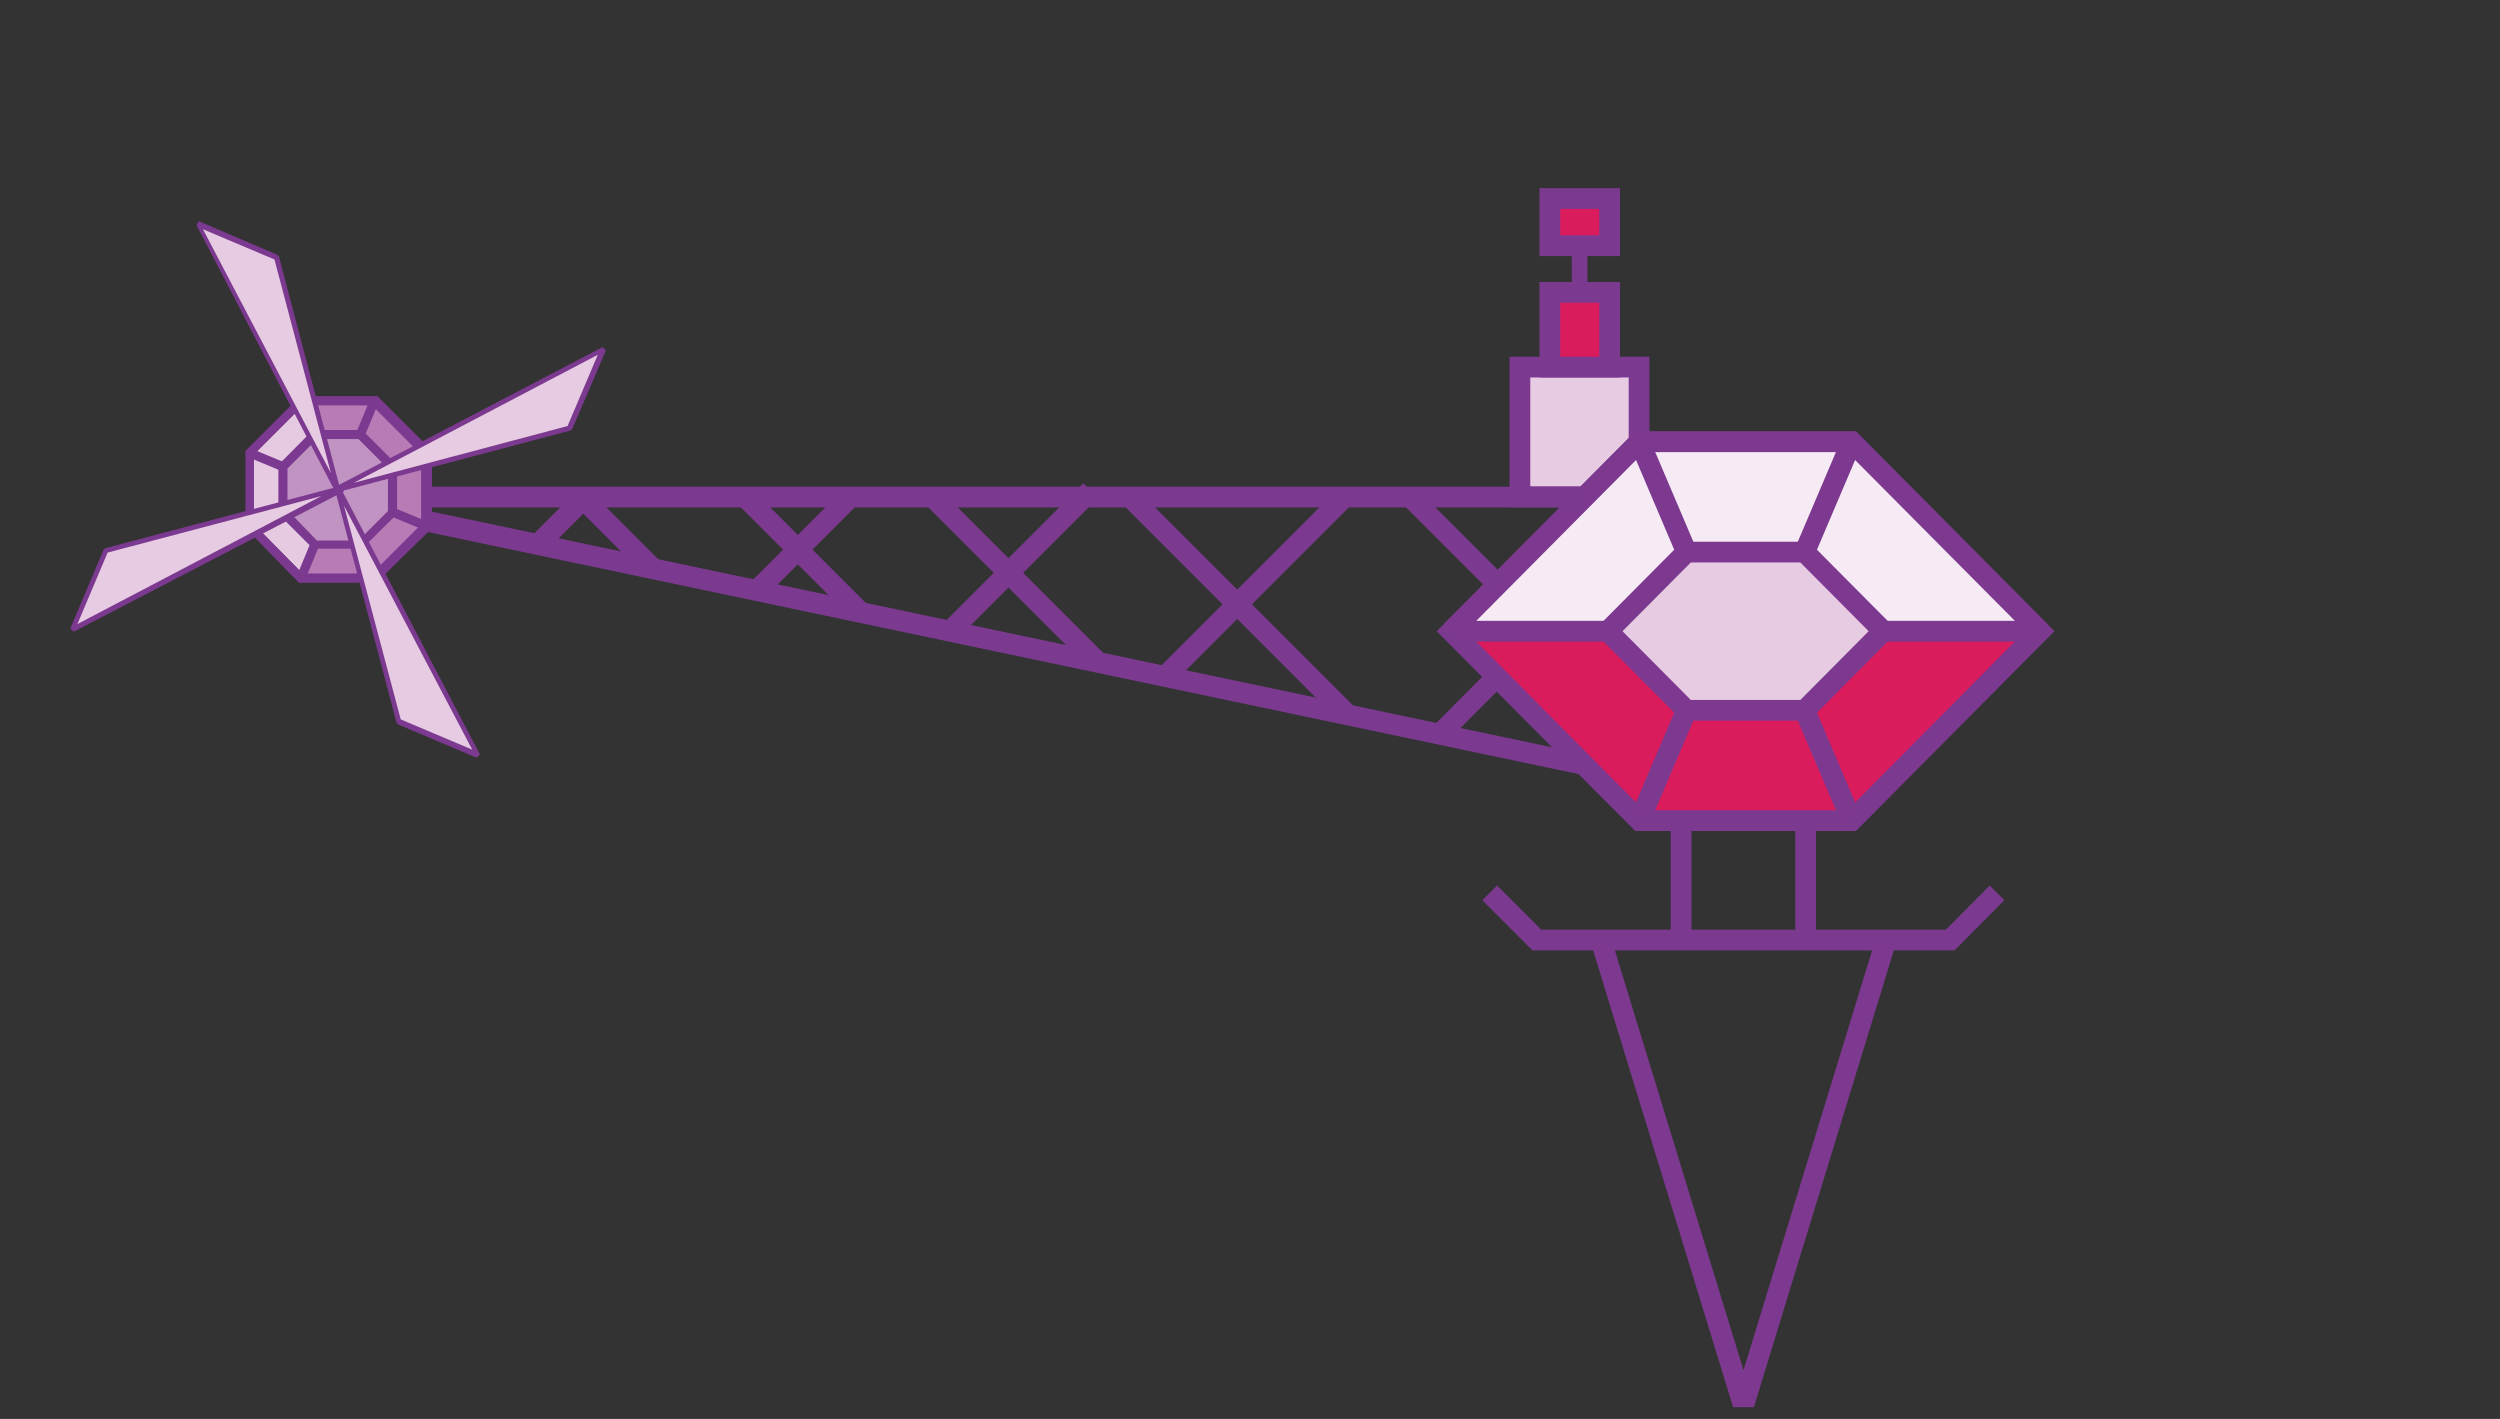 <svg id="Layer_1" data-name="Layer 1" xmlns="http://www.w3.org/2000/svg" width="101.75" height="57.75" viewBox="0 0 101.75 57.75"><rect x="0" y="0" width="101.75" height="57.75" fill="#333333" stroke="none"/><title>Artboard 12</title><line x1="64.29" y1="8.79" x2="64.29" y2="13.62" style="fill:none;stroke:#7c3990;stroke-miterlimit:10;stroke-width:0.634px"/><rect x="61.86" y="14.94" width="4.85" height="5.28" style="fill:#e6cbe2;stroke:#7c3990;stroke-miterlimit:10;stroke-width:0.845px"/><rect x="63.08" y="11.9" width="2.43" height="3.04" style="fill:#da1c5c;stroke:#7c3990;stroke-miterlimit:10;stroke-width:0.845px"/><polygon points="83.02 25.69 75.36 17.98 72.64 17.98 68.04 17.98 66.73 17.98 59.07 25.69 66.73 33.4 68.04 33.4 72.64 33.4 75.36 33.4 83.02 25.69" style="fill:#da1c5c;stroke:#7c3990;stroke-miterlimit:10;stroke-width:0.845px"/><polyline points="83.02 25.69 75.36 17.98 72.64 17.98 68.04 17.98 66.73 17.98 59.07 25.69" style="fill:#f6ebf4;stroke:#7d398f;stroke-miterlimit:10;stroke-width:0.845px"/><line x1="68.64" y1="28.91" x2="66.73" y2="33.39" style="fill:none;stroke:#7d398f;stroke-miterlimit:10;stroke-width:0.845px"/><line x1="65.44" y1="25.69" x2="59.07" y2="25.69" style="fill:none;stroke:#7d398f;stroke-miterlimit:10;stroke-width:0.845px"/><line x1="68.64" y1="22.47" x2="66.73" y2="17.98" style="fill:none;stroke:#7d398f;stroke-miterlimit:10;stroke-width:0.845px"/><line x1="73.45" y1="28.91" x2="75.36" y2="33.39" style="fill:none;stroke:#7d398f;stroke-miterlimit:10;stroke-width:0.845px"/><line x1="76.65" y1="25.69" x2="83.02" y2="25.69" style="fill:none;stroke:#7d398f;stroke-miterlimit:10;stroke-width:0.845px"/><line x1="73.45" y1="22.47" x2="75.36" y2="17.98" style="fill:none;stroke:#7d398f;stroke-miterlimit:10;stroke-width:0.845px"/><polygon points="76.65 25.69 73.45 22.47 72.64 22.47 69.16 22.47 68.64 22.47 65.44 25.69 68.64 28.91 69.16 28.91 72.64 28.91 73.45 28.91 76.65 25.69" style="fill:#e6cbe2;stroke:#7d398f;stroke-miterlimit:10;stroke-width:0.845px"/><line x1="64.47" y1="20.23" x2="12.7" y2="20.23" style="fill:none;stroke:#7c3990;stroke-miterlimit:10;stroke-width:0.845px"/><line x1="12.7" y1="20.23" x2="64.47" y2="31.12" style="fill:none;stroke:#7c3990;stroke-miterlimit:10;stroke-width:0.845px"/><line x1="23.66" y1="20.23" x2="26.63" y2="23.2" style="fill:none;stroke:#7c3990;stroke-miterlimit:10;stroke-width:0.845px"/><line x1="30.33" y1="20.23" x2="35.02" y2="24.92" style="fill:none;stroke:#7c3990;stroke-miterlimit:10;stroke-width:0.845px"/><line x1="37.96" y1="20.23" x2="44.76" y2="27.03" style="fill:none;stroke:#7c3990;stroke-miterlimit:10;stroke-width:0.845px"/><line x1="45.99" y1="20.23" x2="54.86" y2="29.1" style="fill:none;stroke:#7c3990;stroke-miterlimit:10;stroke-width:0.845px"/><line x1="47.42" y1="27.53" x2="54.68" y2="20.27" style="fill:none;stroke:#7c3990;stroke-miterlimit:10;stroke-width:0.845px"/><line x1="38.67" y1="25.69" x2="44.39" y2="19.97" style="fill:none;stroke:#7c3990;stroke-miterlimit:10;stroke-width:0.845px"/><line x1="30.94" y1="23.9" x2="34.53" y2="20.31" style="fill:none;stroke:#7c3990;stroke-miterlimit:10;stroke-width:0.845px"/><line x1="57.4" y1="20.23" x2="60.96" y2="23.79" style="fill:none;stroke:#7c3990;stroke-miterlimit:10;stroke-width:0.845px"/><line x1="60.92" y1="27.55" x2="58.45" y2="30.03" style="fill:none;stroke:#7c3990;stroke-miterlimit:10;stroke-width:0.845px"/><line x1="21.83" y1="22.22" x2="23.74" y2="20.31" style="fill:none;stroke:#7c3990;stroke-miterlimit:10;stroke-width:0.845px"/><polygon points="15.23 16.31 12.25 16.31 10.14 18.43 10.14 21.41 12.25 23.52 15.23 23.52 17.35 21.41 17.35 18.43 15.23 16.31" style="fill:#e6cae2"/><path d="M15.31,23.71H12.17L10,21.49V18.35l2.22-2.22h3.14l2.22,2.22v3.14Zm-3-.37h2.83l2-2V18.5l-2-2H12.33l-2,2v2.83Z" style="fill:#7c3990"/><polygon points="12.25 16.31 15.23 16.31 17.35 18.43 17.35 21.41 15.23 23.52 12.25 23.52 12.82 22.15 12.82 17.69 12.25 16.31" style="fill:#b87bb5"/><polygon points="14.66 17.69 12.82 17.69 11.51 19 11.51 20.84 12.82 22.15 14.66 22.15 15.97 20.84 15.97 19 14.66 17.69" style="fill:#c093c3"/><path d="M14.74,22.33h-2l-1.41-1.41v-2l1.41-1.42h2l1.42,1.42v2ZM12.9,22h1.69l1.2-1.2V19.07l-1.2-1.2H12.9l-1.2,1.2v1.69Z" style="fill:#7c3990"/><rect x="12.35" y="16.26" width="0.37" height="1.49" transform="translate(-5.55 6.09) rotate(-22.5)" style="fill:#7c3990"/><rect x="14.21" y="16.82" width="1.49" height="0.37" transform="translate(-6.48 24.3) rotate(-67.49)" style="fill:#7c3990"/><rect x="15.91" y="18.52" width="1.49" height="0.37" transform="translate(-5.89 7.8) rotate(-22.51)" style="fill:#7c3990"/><rect x="16.47" y="20.38" width="0.37" height="1.49" transform="translate(-9.23 28.43) rotate(-67.5)" style="fill:#7c3990"/><rect x="14.76" y="22.09" width="0.37" height="1.49" transform="translate(-7.6 7.46) rotate(-22.5)" style="fill:#7c3990"/><rect x="11.79" y="22.65" width="1.49" height="0.37" transform="translate(-13.36 25.67) rotate(-67.49)" style="fill:#7c3990"/><rect x="10.08" y="20.94" width="1.49" height="0.37" transform="translate(-7.26 5.75) rotate(-22.51)" style="fill:#7c3990"/><rect x="10.64" y="17.96" width="0.37" height="1.49" transform="translate(-10.6 21.55) rotate(-67.5)" style="fill:#7c3990"/><path d="M15.31,23.71H12.17L10,21.49V18.35l2.22-2.22h3.14l2.22,2.22v3.14Zm-3-.37h2.83l2-2V18.5l-2-2H12.33l-2,2v2.83Z" style="fill:#7c3990"/><polygon points="8.04 9.13 13.8 20.09 11.25 10.49 8.04 9.13" style="fill:#e6cbe2"/><path d="M13.89,20.07l-.18.07L8,9.17,8.08,9l3.21,1.37.06.06ZM8.26,9.33l5.21,9.93-2.3-8.7Z" style="fill:#7c3990"/><polygon points="19.44 30.71 13.69 19.75 16.23 29.35 19.44 30.71" style="fill:#e6cbe2"/><path d="M13.59,19.77l.19-.07,5.75,11-.13.14-3.21-1.36-.05-.07Zm5.63,10.74L14,20.58l2.31,8.7Z" style="fill:#7c3990"/><polygon points="2.95 25.62 13.91 19.86 4.31 22.41 2.95 25.62" style="fill:#e6cbe2"/><path d="M13.89,19.77,14,20,3,25.71l-.14-.13,1.36-3.21.07-.06ZM3.15,25.4l9.93-5.21-8.7,2.3Z" style="fill:#7c3990"/><polygon points="24.54 14.22 13.57 19.97 23.17 17.43 24.54 14.22" style="fill:#e6cbe2"/><path d="M13.59,20.07l-.07-.19,11-5.75.14.13-1.37,3.2-.06.06Zm10.74-5.63L14.4,19.65l8.7-2.31Z" style="fill:#7c3990"/><rect x="63.08" y="8.08" width="2.43" height="1.92" style="fill:#da1c5c;stroke:#7c3990;stroke-miterlimit:10;stroke-width:0.845px"/><line x1="68.42" y1="33.39" x2="68.42" y2="38.28" style="fill:none;stroke:#7c3990;stroke-miterlimit:10;stroke-width:0.845px"/><line x1="73.49" y1="33.39" x2="73.49" y2="38.28" style="fill:none;stroke:#7c3990;stroke-miterlimit:10;stroke-width:0.845px"/><polyline points="81.28 36.34 79.37 38.26 62.55 38.26 60.63 36.34" style="fill:none;stroke:#7c3990;stroke-miterlimit:10;stroke-width:0.845px"/><polyline points="76.76 38.28 71.07 56.85 70.85 56.85 65.16 38.28" style="fill:none;stroke:#7d398f;stroke-miterlimit:10;stroke-width:0.845px"/></svg>